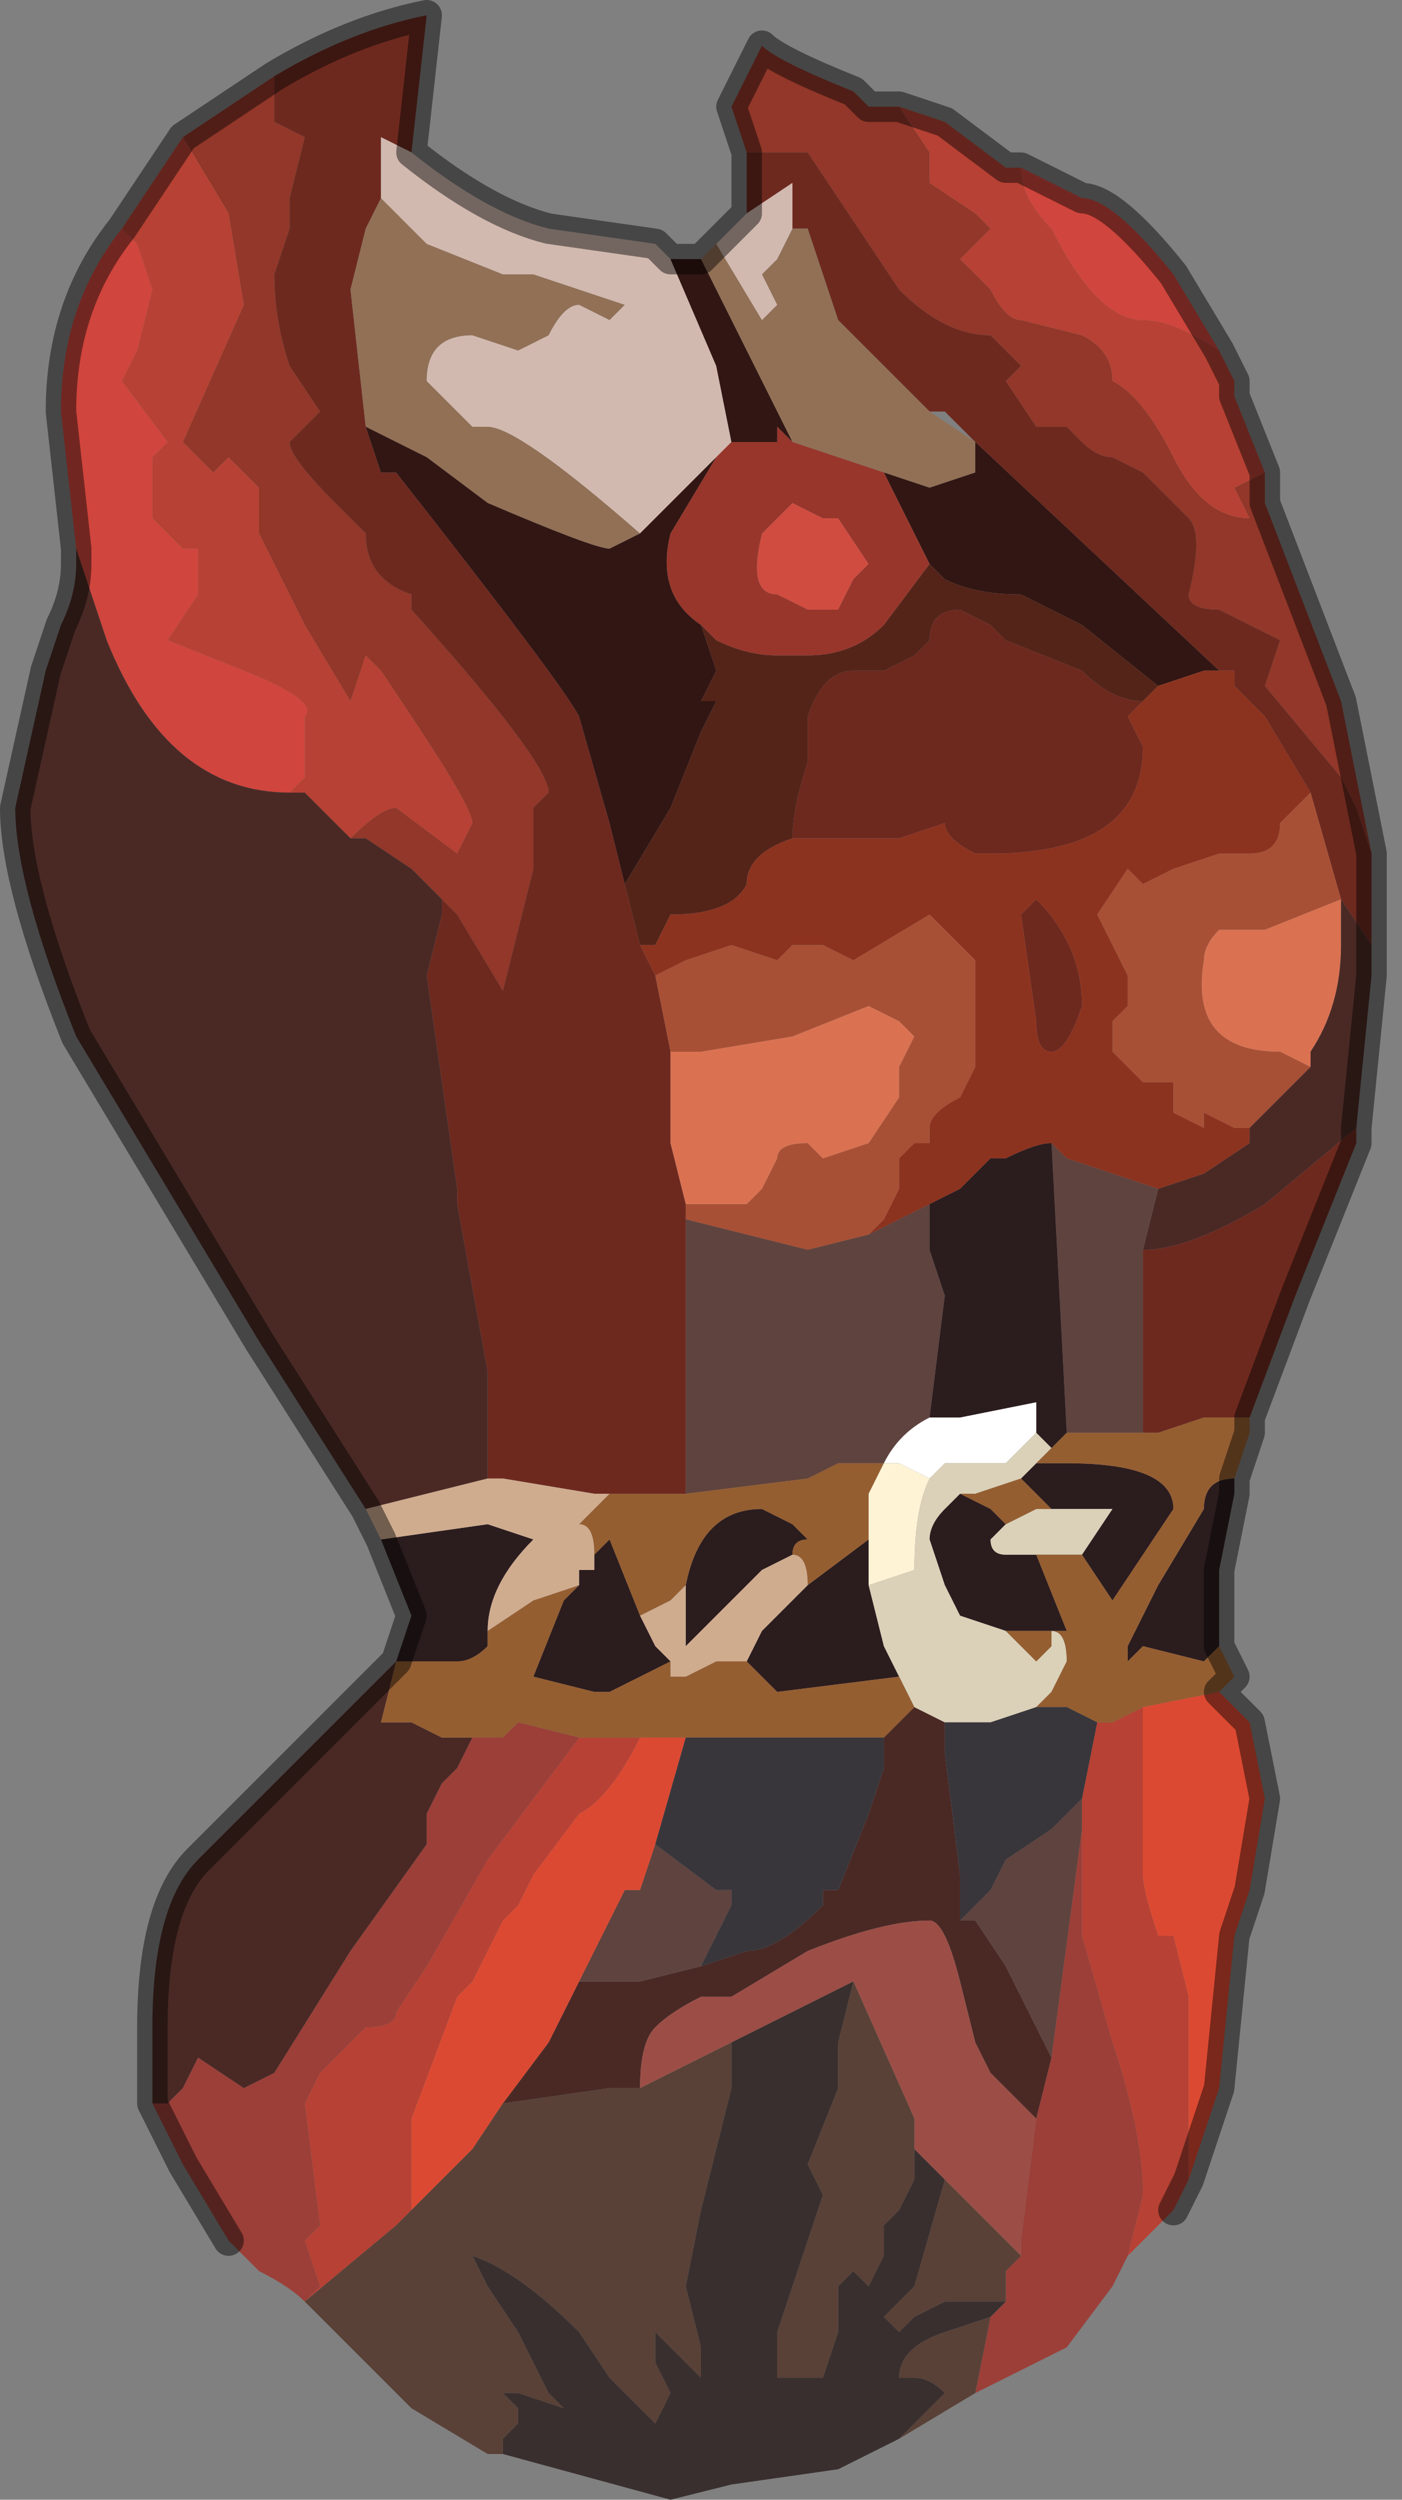 <?xml version="1.0" encoding="UTF-8" standalone="no"?>
<svg xmlns:xlink="http://www.w3.org/1999/xlink" height="8.2px" width="4.6px" xmlns="http://www.w3.org/2000/svg">
  <rect width="100%" height="100%" fill="#808080" stroke="none"/>
  <g transform="matrix(1.0, 0.0, 0.0, 1.0, 2.25, 3.6)">
    <path d="M0.7 -3.25 L0.8 -3.1 0.8 -3.0 0.95 -2.9 1.0 -2.85 0.9 -2.75 1.0 -2.65 Q1.05 -2.55 1.1 -2.55 L1.3 -2.5 Q1.4 -2.45 1.4 -2.35 1.5 -2.3 1.6 -2.1 1.7 -1.9 1.85 -1.9 L1.8 -2.0 1.8 -2.0 1.9 -2.05 1.9 -1.95 2.15 -1.3 2.25 -0.8 2.2 -0.95 2.15 -1.05 1.9 -1.35 1.95 -1.5 1.75 -1.6 Q1.65 -1.6 1.65 -1.65 1.7 -1.85 1.65 -1.9 L1.5 -2.05 1.4 -2.1 Q1.35 -2.1 1.3 -2.15 L1.25 -2.2 1.15 -2.2 1.05 -2.35 1.05 -2.35 1.1 -2.4 1.0 -2.5 Q0.85 -2.5 0.7 -2.65 L0.6 -2.8 0.5 -2.95 0.4 -3.1 0.2 -3.1 0.15 -3.25 0.25 -3.45 Q0.3 -3.4 0.55 -3.3 L0.6 -3.25 0.7 -3.25 M-1.65 -3.15 L-1.65 -3.15 -1.35 -3.35 Q-1.35 -3.3 -1.35 -3.2 L-1.25 -3.15 -1.3 -2.95 -1.3 -2.85 -1.35 -2.7 Q-1.35 -2.55 -1.3 -2.4 L-1.2 -2.25 -1.25 -2.2 -1.3 -2.15 Q-1.3 -2.1 -1.15 -1.95 L-1.05 -1.85 Q-1.05 -1.7 -0.9 -1.65 L-0.9 -1.6 Q-0.45 -1.1 -0.45 -1.0 L-0.5 -0.95 -0.5 -0.9 -0.5 -0.75 -0.6 -0.35 -0.75 -0.6 -0.8 -0.65 -0.85 -0.7 -0.9 -0.75 -1.05 -0.85 -1.1 -0.85 Q-1.0 -0.95 -0.95 -0.95 L-0.75 -0.8 -0.7 -0.9 Q-0.7 -0.95 -0.9 -1.25 L-1.0 -1.4 -1.05 -1.45 -1.1 -1.3 -1.25 -1.55 -1.4 -1.85 -1.4 -2.0 -1.5 -2.1 -1.55 -2.05 -1.65 -2.15 -1.45 -2.6 -1.5 -2.9 -1.65 -3.15" fill="#923729" fill-rule="evenodd" stroke="none"/>
    <path d="M0.7 -3.25 L0.85 -3.2 1.05 -3.05 1.1 -3.05 Q1.1 -2.95 1.2 -2.85 1.35 -2.55 1.5 -2.55 1.6 -2.55 1.75 -2.45 L1.8 -2.35 1.8 -2.3 1.9 -2.05 1.8 -2.0 1.8 -2.0 1.85 -1.9 Q1.7 -1.9 1.6 -2.1 1.5 -2.3 1.4 -2.35 1.4 -2.45 1.3 -2.5 L1.1 -2.55 Q1.05 -2.55 1.0 -2.65 L0.9 -2.75 1.0 -2.85 0.95 -2.9 0.8 -3.0 0.8 -3.1 0.7 -3.25 M1.65 3.55 L1.6 3.65 1.45 3.8 1.5 3.6 Q1.5 3.4 1.4 3.1 L1.3 2.75 1.3 2.4 1.3 2.3 1.35 2.05 1.4 2.05 1.5 2.0 1.5 2.55 Q1.5 2.6 1.55 2.75 L1.6 2.75 1.65 2.95 1.65 3.55 M-1.85 -2.85 L-1.65 -3.15 -1.5 -2.9 -1.45 -2.6 -1.65 -2.15 -1.55 -2.05 -1.5 -2.1 -1.4 -2.0 -1.4 -1.85 -1.25 -1.55 -1.1 -1.3 -1.05 -1.45 -1.0 -1.4 -0.9 -1.25 Q-0.7 -0.95 -0.7 -0.9 L-0.75 -0.8 -0.95 -0.95 Q-1.0 -0.95 -1.1 -0.85 -1.25 -1.0 -1.25 -1.0 L-1.3 -1.0 -1.25 -1.05 -1.25 -1.25 Q-1.2 -1.3 -1.45 -1.4 L-1.7 -1.5 -1.6 -1.65 -1.6 -1.8 -1.65 -1.8 -1.75 -1.9 -1.75 -2.1 -1.7 -2.15 Q-1.7 -2.15 -1.85 -2.35 L-1.8 -2.45 -1.75 -2.65 -1.8 -2.8 -1.85 -2.85 M-0.35 2.1 L-0.3 2.1 -0.15 2.1 Q-0.25 2.3 -0.35 2.35 L-0.5 2.55 -0.55 2.65 -0.6 2.7 -0.7 2.9 -0.75 2.95 -0.9 3.35 -0.9 3.65 -0.95 3.7 -1.25 3.95 -1.2 3.9 -1.25 3.75 -1.2 3.7 -1.25 3.3 -1.2 3.2 -1.05 3.05 Q-0.95 3.05 -0.95 3.0 L-0.85 2.85 -0.65 2.5 -0.35 2.1" fill="#b74134" fill-rule="evenodd" stroke="none"/>
    <path d="M0.2 -3.1 L0.4 -3.1 0.5 -2.95 0.6 -2.8 0.7 -2.65 Q0.85 -2.5 1.0 -2.5 L1.1 -2.4 1.05 -2.35 1.05 -2.35 1.15 -2.2 1.25 -2.2 1.3 -2.15 Q1.35 -2.1 1.4 -2.1 L1.5 -2.05 1.65 -1.9 Q1.7 -1.85 1.65 -1.65 1.65 -1.6 1.75 -1.6 L1.95 -1.5 1.9 -1.35 2.15 -1.05 2.2 -0.95 2.25 -0.8 2.25 -0.5 2.15 -0.65 2.05 -1.0 1.9 -1.25 1.8 -1.35 1.8 -1.4 1.75 -1.4 0.95 -2.15 0.85 -2.25 0.8 -2.25 0.55 -2.5 0.5 -2.55 0.4 -2.85 0.35 -2.85 0.35 -3.0 0.2 -2.9 0.2 -3.1 M2.15 -0.65 L2.15 -0.65 M0.35 -0.85 Q0.35 -0.95 0.4 -1.1 L0.4 -1.25 Q0.45 -1.4 0.55 -1.4 L0.6 -1.4 0.65 -1.4 0.75 -1.45 0.8 -1.5 Q0.8 -1.6 0.9 -1.6 L1.0 -1.55 Q1.05 -1.5 1.05 -1.5 L1.3 -1.4 Q1.4 -1.3 1.5 -1.3 L1.45 -1.25 1.5 -1.15 Q1.5 -0.8 1.0 -0.8 L0.95 -0.8 Q0.85 -0.85 0.85 -0.9 L0.7 -0.85 0.55 -0.85 0.35 -0.85 M-0.15 -0.5 L-0.1 -0.4 -0.05 -0.15 -0.05 0.15 0.0 0.35 0.0 0.4 0.0 1.15 0.0 1.3 -0.25 1.3 -0.3 1.3 -0.6 1.25 -0.65 1.25 -0.65 0.9 -0.75 0.35 -0.75 0.3 -0.85 -0.4 -0.8 -0.6 -0.8 -0.65 -0.75 -0.6 -0.6 -0.35 -0.5 -0.75 -0.5 -0.9 -0.5 -0.95 -0.45 -1.0 Q-0.45 -1.1 -0.9 -1.6 L-0.9 -1.65 Q-1.05 -1.7 -1.05 -1.85 L-1.15 -1.95 Q-1.3 -2.1 -1.3 -2.15 L-1.25 -2.2 -1.2 -2.25 -1.3 -2.4 Q-1.35 -2.55 -1.35 -2.7 L-1.3 -2.85 -1.3 -2.95 -1.25 -3.15 -1.35 -3.2 Q-1.35 -3.3 -1.35 -3.35 -1.1 -3.5 -0.85 -3.55 L-0.9 -3.1 -1.0 -3.15 -1.0 -2.95 -1.05 -2.85 -1.1 -2.65 -1.05 -2.2 -1.0 -2.05 -0.95 -2.05 Q-0.4 -1.35 -0.35 -1.25 L-0.25 -0.9 -0.2 -0.7 -0.15 -0.5 -0.15 -0.5 M1.15 -0.65 L1.15 -0.65 Q1.3 -0.5 1.3 -0.3 1.25 -0.15 1.2 -0.15 1.15 -0.15 1.15 -0.25 L1.1 -0.6 1.15 -0.65 M2.2 0.1 L2.2 0.15 2.0 0.65 1.85 1.05 1.7 1.05 1.55 1.1 1.5 1.1 1.5 0.5 Q1.65 0.5 1.9 0.35 L2.2 0.1" fill="#6e291f" fill-rule="evenodd" stroke="none"/>
    <path d="M0.35 -2.85 L0.4 -2.85 0.5 -2.55 0.55 -2.5 0.8 -2.25 0.95 -2.15 0.95 -2.05 0.8 -2.0 0.65 -2.05 0.65 -2.05 0.35 -2.15 0.05 -2.75 0.1 -2.8 0.25 -2.55 0.3 -2.6 0.25 -2.7 0.3 -2.75 0.35 -2.85 0.35 -2.85 M-1.05 -2.2 L-1.1 -2.65 -1.05 -2.85 -1.0 -2.95 -0.85 -2.8 -0.6 -2.7 -0.5 -2.7 -0.2 -2.6 -0.25 -2.55 -0.35 -2.6 Q-0.4 -2.6 -0.45 -2.5 L-0.55 -2.45 -0.7 -2.5 Q-0.85 -2.5 -0.85 -2.35 L-0.75 -2.25 -0.7 -2.2 -0.65 -2.2 Q-0.55 -2.2 -0.15 -1.85 L-0.25 -1.8 Q-0.3 -1.8 -0.65 -1.95 L-0.85 -2.1 -1.05 -2.2" fill="#917056" fill-rule="evenodd" stroke="none"/>
    <path d="M0.2 -2.9 L0.35 -3.0 0.35 -2.85 0.35 -2.85 0.3 -2.75 0.25 -2.7 0.3 -2.6 0.25 -2.55 0.1 -2.8 0.15 -2.85 0.2 -2.9 M-0.05 -2.75 L0.1 -2.4 0.15 -2.15 0.1 -2.1 -0.15 -1.85 Q-0.55 -2.2 -0.65 -2.2 L-0.7 -2.2 -0.75 -2.25 -0.85 -2.35 Q-0.85 -2.5 -0.7 -2.5 L-0.55 -2.45 -0.45 -2.5 Q-0.4 -2.6 -0.35 -2.6 L-0.25 -2.55 -0.2 -2.6 -0.5 -2.7 -0.6 -2.7 -0.85 -2.8 -1.0 -2.95 -1.0 -3.15 -0.9 -3.1 Q-0.65 -2.9 -0.45 -2.85 L-0.1 -2.8 -0.05 -2.75" fill="#d2b9af" fill-rule="evenodd" stroke="none"/>
    <path d="M0.95 -2.15 L1.75 -1.4 1.8 -1.4 1.7 -1.4 1.55 -1.35 1.55 -1.35 1.3 -1.55 1.1 -1.65 Q0.95 -1.65 0.85 -1.7 L0.8 -1.75 0.8 -1.75 0.75 -1.85 0.65 -2.05 0.8 -2.0 0.95 -2.05 0.95 -2.15 M0.05 -2.75 L0.35 -2.15 0.3 -2.2 0.3 -2.15 0.2 -2.15 0.15 -2.15 0.1 -2.4 -0.05 -2.75 0.0 -2.75 0.0 -2.75 0.05 -2.75 M0.1 -2.1 L-0.05 -1.85 Q-0.1 -1.65 0.05 -1.55 L0.1 -1.4 0.05 -1.3 0.1 -1.3 0.05 -1.2 -0.05 -0.95 -0.2 -0.7 -0.25 -0.9 -0.35 -1.25 Q-0.4 -1.35 -0.95 -2.05 L-1.0 -2.05 -1.05 -2.2 -0.85 -2.1 -0.65 -1.95 Q-0.3 -1.8 -0.25 -1.8 L-0.15 -1.85 0.1 -2.1" fill="#311613" fill-rule="evenodd" stroke="none"/>
    <path d="M1.75 -2.45 Q1.6 -2.55 1.5 -2.55 1.35 -2.55 1.2 -2.85 1.1 -2.95 1.1 -3.05 L1.3 -2.95 Q1.4 -2.95 1.6 -2.7 L1.75 -2.45 M-2.0 -1.8 L-2.0 -1.8 -2.05 -2.25 Q-2.05 -2.6 -1.85 -2.85 L-1.8 -2.8 -1.75 -2.65 -1.8 -2.45 -1.85 -2.35 Q-1.7 -2.15 -1.7 -2.15 L-1.75 -2.1 -1.75 -1.9 -1.65 -1.8 -1.6 -1.8 -1.6 -1.65 -1.7 -1.5 -1.45 -1.4 Q-1.2 -1.3 -1.25 -1.25 L-1.25 -1.05 -1.3 -1.0 Q-1.7 -1.0 -1.9 -1.5 L-2.0 -1.8" fill="#d0453d" fill-rule="evenodd" stroke="none"/>
    <path d="M0.8 -1.75 L0.85 -1.7 Q0.95 -1.65 1.1 -1.65 L1.3 -1.55 1.55 -1.35 1.5 -1.3 Q1.4 -1.3 1.3 -1.4 L1.05 -1.5 Q1.05 -1.5 1.0 -1.55 L0.9 -1.6 Q0.8 -1.6 0.8 -1.5 L0.75 -1.45 0.65 -1.4 0.6 -1.4 0.55 -1.4 Q0.45 -1.4 0.4 -1.25 L0.4 -1.1 Q0.35 -0.95 0.35 -0.85 0.2 -0.8 0.2 -0.7 0.15 -0.6 -0.05 -0.6 L-0.1 -0.5 -0.15 -0.5 -0.15 -0.5 -0.2 -0.7 -0.05 -0.95 0.05 -1.2 0.1 -1.3 0.05 -1.3 0.1 -1.4 0.05 -1.55 0.1 -1.5 Q0.2 -1.45 0.3 -1.45 L0.4 -1.45 Q0.55 -1.45 0.65 -1.55 L0.8 -1.75" fill="#542419" fill-rule="evenodd" stroke="none"/>
    <path d="M1.8 -1.4 L1.8 -1.35 1.9 -1.25 2.05 -1.0 2.05 -1.0 1.95 -0.9 Q1.95 -0.8 1.85 -0.8 L1.75 -0.8 1.6 -0.75 1.5 -0.7 1.45 -0.75 1.35 -0.6 1.4 -0.5 1.45 -0.4 1.45 -0.3 1.4 -0.25 1.4 -0.15 1.5 -0.05 1.6 -0.05 1.6 0.05 1.7 0.1 1.7 0.05 1.8 0.1 1.85 0.1 1.85 0.15 1.7 0.25 1.55 0.3 Q1.4 0.25 1.25 0.2 L1.2 0.15 Q1.15 0.15 1.05 0.2 L1.0 0.2 0.9 0.3 0.8 0.35 0.7 0.4 0.6 0.45 0.65 0.4 0.7 0.3 0.7 0.2 0.75 0.15 0.8 0.15 0.8 0.1 Q0.8 0.05 0.9 0.0 L0.95 -0.1 0.95 -0.45 0.8 -0.6 0.55 -0.45 0.45 -0.5 0.35 -0.5 0.3 -0.45 0.15 -0.5 0.0 -0.45 -0.1 -0.4 -0.15 -0.5 -0.1 -0.5 -0.05 -0.6 Q0.15 -0.6 0.2 -0.7 0.2 -0.8 0.35 -0.85 L0.55 -0.85 0.7 -0.85 0.85 -0.9 Q0.85 -0.85 0.95 -0.8 L1.0 -0.8 Q1.5 -0.8 1.5 -1.15 L1.45 -1.25 1.5 -1.3 1.55 -1.35 1.55 -1.35 1.7 -1.4 1.8 -1.4 M1.15 -0.65 L1.1 -0.6 1.15 -0.25 Q1.15 -0.15 1.2 -0.15 1.25 -0.15 1.3 -0.3 1.3 -0.5 1.15 -0.65 L1.15 -0.65" fill="#8c331f" fill-rule="evenodd" stroke="none"/>
    <path d="M0.3 -1.9 L0.35 -1.95 0.45 -1.9 0.5 -1.9 0.6 -1.75 0.55 -1.7 0.5 -1.6 0.45 -1.6 0.4 -1.6 0.3 -1.65 Q0.2 -1.65 0.25 -1.85 L0.3 -1.9 0.3 -1.9" fill="#d14c40" fill-rule="evenodd" stroke="none"/>
    <path d="M0.35 -2.15 L0.65 -2.05 0.65 -2.05 0.75 -1.85 0.8 -1.75 0.8 -1.75 0.65 -1.55 Q0.55 -1.45 0.4 -1.45 L0.3 -1.45 Q0.2 -1.45 0.1 -1.5 L0.05 -1.55 Q-0.1 -1.65 -0.05 -1.85 L0.1 -2.1 0.15 -2.15 0.2 -2.15 0.3 -2.15 0.3 -2.2 0.35 -2.15 M0.3 -1.9 L0.3 -1.9 0.25 -1.85 Q0.2 -1.65 0.3 -1.65 L0.4 -1.6 0.45 -1.6 0.5 -1.6 0.55 -1.7 0.6 -1.75 0.5 -1.9 0.45 -1.9 0.35 -1.95 0.3 -1.9" fill="#98362c" fill-rule="evenodd" stroke="none"/>
    <path d="M2.05 -1.0 L2.15 -0.65 2.15 -0.65 1.9 -0.55 1.75 -0.55 Q1.7 -0.5 1.7 -0.45 1.65 -0.15 1.95 -0.15 L2.05 -0.1 1.9 0.05 1.85 0.1 1.8 0.1 1.7 0.05 1.7 0.1 1.6 0.05 1.6 -0.05 1.5 -0.05 1.4 -0.15 1.4 -0.25 1.45 -0.3 1.45 -0.4 1.4 -0.5 1.35 -0.6 1.45 -0.75 1.5 -0.7 1.6 -0.75 1.75 -0.8 1.85 -0.8 Q1.95 -0.8 1.95 -0.9 L2.05 -1.0 2.05 -1.0 M-0.1 -0.4 L0.0 -0.45 0.15 -0.5 0.3 -0.45 0.35 -0.5 0.45 -0.5 0.55 -0.45 0.8 -0.6 0.95 -0.45 0.95 -0.1 0.9 0.0 Q0.8 0.05 0.8 0.1 L0.8 0.15 0.75 0.15 0.7 0.2 0.7 0.3 0.65 0.4 0.6 0.45 0.4 0.5 0.0 0.4 0.0 0.35 0.05 0.35 0.15 0.35 0.2 0.35 0.25 0.3 0.3 0.2 Q0.3 0.15 0.4 0.15 L0.45 0.2 0.6 0.15 0.7 0.0 0.7 -0.1 0.75 -0.2 0.7 -0.25 0.6 -0.3 0.35 -0.2 0.05 -0.15 -0.05 -0.15 -0.1 -0.4" fill="#a85035" fill-rule="evenodd" stroke="none"/>
    <path d="M2.15 -0.65 L2.15 -0.65 2.15 -0.65 2.15 -0.5 Q2.15 -0.3 2.05 -0.15 L2.05 -0.1 1.95 -0.15 Q1.65 -0.15 1.7 -0.45 1.7 -0.5 1.75 -0.55 L1.9 -0.55 2.15 -0.65 M-0.05 -0.15 L0.05 -0.15 0.35 -0.2 0.6 -0.3 0.7 -0.25 0.75 -0.2 0.7 -0.1 0.7 0.0 0.6 0.15 0.45 0.2 0.4 0.15 Q0.3 0.15 0.3 0.2 L0.25 0.3 0.2 0.35 0.15 0.35 0.05 0.35 0.0 0.35 -0.05 0.15 -0.05 -0.15" fill="#da7252" fill-rule="evenodd" stroke="none"/>
    <path d="M2.15 -0.65 L2.25 -0.5 2.25 -0.4 2.2 0.1 1.9 0.35 Q1.65 0.5 1.5 0.5 L1.55 0.3 1.7 0.25 1.85 0.15 1.85 0.1 1.9 0.05 2.05 -0.1 2.05 -0.15 Q2.15 -0.3 2.15 -0.5 L2.15 -0.65 M-1.75 3.3 L-1.75 3.05 Q-1.75 2.65 -1.6 2.5 L-1.5 2.4 -0.95 1.85 -0.95 1.85 -1.0 2.05 -0.9 2.05 -0.8 2.1 -0.7 2.1 -0.7 2.1 -0.75 2.2 -0.8 2.25 -0.85 2.35 -0.85 2.45 -1.1 2.8 -1.35 3.2 -1.45 3.25 -1.6 3.15 -1.65 3.25 -1.7 3.3 -1.75 3.3 M-1.05 1.35 L-1.4 0.8 -1.55 0.55 -1.55 0.55 -2.0 -0.2 Q-2.2 -0.7 -2.2 -0.95 L-2.1 -1.4 -2.05 -1.55 Q-2.0 -1.65 -2.0 -1.75 L-2.0 -1.8 -1.9 -1.5 Q-1.7 -1.0 -1.3 -1.0 L-1.25 -1.0 Q-1.25 -1.0 -1.1 -0.85 L-1.05 -0.85 -0.9 -0.75 -0.85 -0.7 -0.8 -0.65 -0.8 -0.6 -0.85 -0.4 -0.75 0.3 -0.75 0.35 -0.65 0.9 -0.65 1.25 -1.05 1.35 M0.75 2.0 L0.85 2.05 0.85 2.15 0.9 2.55 0.9 2.7 0.95 2.7 1.05 2.85 1.2 3.15 1.15 3.35 1.1 3.3 1.05 3.25 1.0 3.2 0.95 3.1 0.9 2.9 Q0.85 2.7 0.8 2.7 0.65 2.7 0.4 2.8 L0.15 2.95 0.05 2.95 Q-0.05 3.0 -0.1 3.05 -0.15 3.1 -0.15 3.25 L-0.2 3.25 Q-0.2 3.25 -0.25 3.25 L-0.6 3.3 -0.45 3.1 -0.35 2.9 -0.15 2.9 0.05 2.85 0.2 2.8 Q0.3 2.8 0.45 2.65 L0.45 2.6 0.5 2.6 0.6 2.35 0.65 2.2 0.65 2.1 0.75 2.0" fill="#4a2925" fill-rule="evenodd" stroke="none"/>
    <path d="M0.6 0.45 L0.7 0.4 0.8 0.35 0.8 0.5 0.85 0.65 0.8 1.05 Q0.7 1.1 0.65 1.2 L0.5 1.2 0.4 1.25 0.0 1.3 0.0 1.15 0.0 0.4 0.4 0.5 0.6 0.45 M1.2 0.15 L1.25 0.2 Q1.4 0.25 1.55 0.3 L1.5 0.5 1.5 1.1 1.45 1.1 1.3 1.1 1.25 1.1 1.2 0.15 M-0.1 2.45 L0.1 2.6 0.15 2.6 0.15 2.65 0.1 2.75 0.05 2.85 -0.15 2.9 -0.35 2.9 -0.2 2.6 -0.15 2.6 -0.1 2.45 M0.9 2.7 L0.95 2.65 1.0 2.6 1.05 2.5 1.2 2.4 1.3 2.3 1.3 2.4 1.2 3.15 1.05 2.85 0.95 2.7 0.9 2.7" fill="#5f433e" fill-rule="evenodd" stroke="none"/>
    <path d="M0.8 0.35 L0.9 0.3 1.0 0.2 1.05 0.2 Q1.15 0.15 1.2 0.15 L1.25 1.1 1.2 1.15 1.15 1.1 1.15 1.0 0.9 1.05 0.8 1.05 0.85 0.65 0.8 0.5 0.8 0.35 M1.8 1.25 L1.8 1.3 1.75 1.55 1.75 1.8 1.7 1.85 1.5 1.8 1.45 1.85 1.45 1.8 1.55 1.6 1.7 1.35 Q1.7 1.25 1.8 1.25 M-0.95 1.85 L-0.9 1.7 -1.0 1.45 -0.65 1.4 -0.5 1.45 Q-0.65 1.6 -0.65 1.75 L-0.65 1.8 Q-0.7 1.85 -0.75 1.85 L-0.95 1.85 -0.95 1.85 M0.6 1.6 L0.65 1.8 0.7 1.9 0.3 1.95 0.2 1.85 0.25 1.75 0.35 1.65 0.4 1.6 0.6 1.45 0.6 1.6 M1.05 1.75 L0.9 1.7 0.85 1.6 0.8 1.45 Q0.8 1.4 0.85 1.35 0.9 1.3 0.9 1.3 L1.0 1.35 1.05 1.4 1.0 1.45 Q1.0 1.5 1.05 1.5 L1.15 1.5 1.25 1.75 1.05 1.75 M1.1 1.25 L1.15 1.2 1.25 1.2 Q1.6 1.2 1.6 1.35 L1.5 1.5 1.4 1.65 1.3 1.5 1.4 1.35 1.3 1.35 1.2 1.35 1.1 1.25 M0.0 1.6 Q0.05 1.35 0.25 1.35 L0.35 1.4 0.4 1.45 Q0.35 1.45 0.35 1.5 L0.25 1.55 0.0 1.8 0.0 1.6 M-0.05 1.85 L-0.05 1.85 -0.25 1.95 -0.25 1.95 -0.3 1.95 -0.5 1.9 -0.4 1.65 -0.35 1.6 -0.35 1.55 -0.3 1.55 -0.3 1.5 -0.25 1.45 -0.15 1.7 -0.1 1.8 -0.05 1.85" fill="#2b1c1e" fill-rule="evenodd" stroke="none"/>
    <path d="M0.8 1.05 L0.9 1.05 1.15 1.0 1.15 1.1 1.05 1.2 0.85 1.2 Q0.85 1.2 0.8 1.25 L0.7 1.2 0.65 1.2 Q0.7 1.1 0.8 1.05" fill="#ffffff" fill-rule="evenodd" stroke="none"/>
    <path d="M1.15 1.1 L1.2 1.15 1.15 1.2 1.1 1.25 0.95 1.3 0.9 1.3 Q0.9 1.3 0.85 1.35 0.8 1.4 0.8 1.45 L0.85 1.6 0.9 1.7 1.05 1.75 Q1.1 1.8 1.15 1.85 L1.2 1.8 1.2 1.75 Q1.25 1.75 1.25 1.85 L1.2 1.95 1.15 2.0 1.0 2.05 0.9 2.05 0.85 2.05 0.75 2.0 0.7 1.9 0.65 1.8 0.6 1.6 0.75 1.55 Q0.75 1.35 0.8 1.25 0.85 1.2 0.85 1.2 L1.05 1.2 1.15 1.1 M1.3 1.5 L1.15 1.5 1.05 1.5 Q1.0 1.5 1.0 1.45 L1.05 1.4 1.15 1.35 1.2 1.35 1.3 1.35 1.4 1.35 1.3 1.5" fill="#dbd1b8" fill-rule="evenodd" stroke="none"/>
    <path d="M1.5 1.1 L1.55 1.1 1.7 1.05 1.85 1.05 1.85 1.1 1.8 1.25 Q1.7 1.25 1.7 1.35 L1.55 1.6 1.45 1.8 1.45 1.85 1.5 1.8 1.7 1.85 1.75 1.8 1.8 1.9 1.75 1.95 1.5 2.0 1.4 2.05 1.35 2.05 1.25 2.0 1.15 2.0 1.2 1.95 1.25 1.85 Q1.25 1.75 1.2 1.75 L1.2 1.8 1.15 1.85 Q1.1 1.8 1.05 1.75 L1.25 1.75 1.15 1.5 1.3 1.5 1.4 1.65 1.5 1.5 1.6 1.35 Q1.6 1.2 1.25 1.2 L1.15 1.2 1.2 1.15 1.25 1.1 1.3 1.1 1.45 1.1 1.5 1.1 M-0.95 1.85 L-0.95 1.85 -0.95 1.85 -0.75 1.85 Q-0.7 1.85 -0.65 1.8 L-0.65 1.75 -0.5 1.65 -0.35 1.6 -0.4 1.65 -0.5 1.9 -0.3 1.95 -0.25 1.95 -0.25 1.95 -0.05 1.85 -0.05 1.85 -0.05 1.9 0.0 1.9 0.1 1.85 0.15 1.85 0.2 1.85 0.3 1.95 0.7 1.9 0.75 2.0 0.65 2.1 0.45 2.1 0.0 2.1 -0.15 2.1 -0.3 2.1 -0.35 2.1 -0.55 2.05 -0.6 2.1 -0.7 2.1 -0.8 2.1 -0.9 2.05 -1.0 2.05 -0.95 1.85 M0.9 1.3 L0.95 1.3 1.1 1.25 1.2 1.35 1.15 1.35 1.05 1.4 1.0 1.35 0.9 1.3 M0.0 1.3 L0.4 1.25 0.5 1.2 0.65 1.2 0.6 1.3 0.6 1.45 0.4 1.6 0.35 1.65 0.4 1.6 Q0.4 1.5 0.35 1.5 0.35 1.45 0.4 1.45 L0.35 1.4 0.25 1.35 Q0.05 1.35 0.0 1.6 L-0.05 1.65 -0.15 1.7 -0.1 1.8 -0.15 1.7 -0.25 1.45 -0.3 1.5 -0.3 1.5 Q-0.3 1.4 -0.35 1.4 L-0.3 1.35 -0.25 1.3 0.0 1.3" fill="#955e31" fill-rule="evenodd" stroke="none"/>
    <path d="M0.8 1.25 Q0.75 1.35 0.75 1.55 L0.6 1.6 0.6 1.45 0.6 1.3 0.65 1.2 0.7 1.2 0.8 1.25" fill="#fff3d6" fill-rule="evenodd" stroke="none"/>
    <path d="M-1.0 1.45 L-1.05 1.35 -0.65 1.25 -0.6 1.25 -0.3 1.3 -0.25 1.3 -0.3 1.35 -0.35 1.4 Q-0.3 1.4 -0.3 1.5 L-0.3 1.5 -0.3 1.55 -0.35 1.55 -0.35 1.6 -0.5 1.65 -0.65 1.75 Q-0.65 1.6 -0.5 1.45 L-0.65 1.4 -1.0 1.45 M0.0 1.6 L0.0 1.8 0.25 1.55 0.35 1.5 Q0.4 1.5 0.4 1.6 L0.35 1.65 0.25 1.75 0.2 1.85 0.15 1.85 0.1 1.85 0.0 1.9 -0.05 1.9 -0.05 1.85 -0.1 1.8 -0.15 1.7 -0.05 1.65 0.0 1.6" fill="#d0ac8f" fill-rule="evenodd" stroke="none"/>
    <path d="M1.75 1.95 L1.85 2.05 1.9 2.3 1.85 2.6 1.8 2.75 1.75 3.25 1.7 3.4 1.65 3.55 1.65 2.95 1.6 2.75 1.55 2.75 Q1.5 2.6 1.5 2.55 L1.5 2.0 1.75 1.95 M0.0 2.1 L-0.1 2.45 -0.15 2.6 -0.2 2.6 -0.35 2.9 -0.45 3.1 -0.6 3.3 -0.7 3.45 -0.95 3.7 -0.9 3.65 -0.9 3.35 -0.75 2.95 -0.7 2.9 -0.6 2.7 -0.55 2.65 -0.5 2.55 -0.35 2.35 Q-0.25 2.3 -0.15 2.1 L0.0 2.1" fill="#dc4932" fill-rule="evenodd" stroke="none"/>
    <path d="M0.85 2.05 L0.9 2.05 1.0 2.05 1.15 2.0 1.25 2.0 1.35 2.05 1.3 2.3 1.2 2.4 1.05 2.5 1.0 2.6 0.95 2.65 0.9 2.7 0.9 2.55 0.85 2.15 0.85 2.05 M0.0 2.1 L0.45 2.1 0.65 2.1 0.65 2.2 0.6 2.35 0.5 2.6 0.45 2.6 0.45 2.65 Q0.3 2.8 0.2 2.8 L0.05 2.85 0.1 2.75 0.15 2.65 0.15 2.6 0.1 2.6 -0.1 2.45 0.0 2.1" fill="#38363b" fill-rule="evenodd" stroke="none"/>
    <path d="M1.15 3.35 L1.1 3.75 1.1 3.8 1.05 3.75 0.9 3.6 0.85 3.55 0.75 3.45 0.75 3.35 0.55 2.9 0.15 3.1 -0.15 3.25 Q-0.15 3.1 -0.1 3.05 -0.05 3.0 0.05 2.95 L0.15 2.95 0.4 2.8 Q0.65 2.7 0.8 2.7 0.85 2.7 0.9 2.9 L0.95 3.1 1.0 3.2 1.05 3.25 1.1 3.3 1.15 3.35" fill="#9c4e46" fill-rule="evenodd" stroke="none"/>
    <path d="M1.45 3.8 L1.4 3.9 1.25 4.1 1.05 4.2 0.95 4.25 1.0 4.0 1.05 3.95 1.05 3.85 1.1 3.8 1.1 3.75 1.15 3.35 1.2 3.15 1.3 2.4 1.3 2.75 1.4 3.1 Q1.5 3.4 1.5 3.6 L1.45 3.8 M-1.25 3.95 Q-1.3 3.9 -1.4 3.85 L-1.5 3.75 -1.65 3.5 -1.75 3.3 -1.7 3.3 -1.65 3.25 -1.6 3.15 -1.45 3.25 -1.35 3.2 -1.1 2.8 -0.85 2.45 -0.85 2.35 -0.8 2.25 -0.75 2.2 -0.7 2.1 -0.7 2.1 -0.65 2.1 -0.6 2.1 -0.55 2.05 -0.35 2.1 -0.65 2.5 -0.85 2.85 -0.95 3.0 Q-0.95 3.05 -1.05 3.05 L-1.2 3.2 -1.25 3.3 -1.2 3.7 -1.25 3.75 -1.2 3.9 -1.25 3.95" fill="#9b3f38" fill-rule="evenodd" stroke="none"/>
    <path d="M0.95 4.25 L0.7 4.4 0.75 4.35 0.85 4.25 Q0.8 4.2 0.75 4.2 L0.65 4.2 0.7 4.2 Q0.7 4.1 0.85 4.05 L1.0 4.0 0.95 4.25 M-0.6 4.45 L-0.65 4.45 -0.9 4.3 -1.25 3.95 -1.25 3.95 -0.95 3.7 -0.7 3.45 -0.6 3.3 -0.25 3.25 Q-0.2 3.25 -0.2 3.25 L-0.15 3.25 0.15 3.1 0.15 3.25 0.05 3.65 0.0 3.9 0.05 4.1 0.05 4.2 -0.1 4.05 -0.1 4.1 -0.1 4.15 -0.05 4.25 -0.1 4.35 -0.25 4.2 -0.35 4.05 -0.35 4.05 Q-0.55 3.85 -0.7 3.8 L-0.7 3.8 -0.65 3.9 -0.55 4.05 -0.55 4.05 -0.45 4.25 -0.4 4.3 -0.4 4.3 -0.55 4.25 -0.6 4.25 -0.55 4.3 -0.55 4.35 -0.6 4.4 -0.6 4.45 M1.1 3.8 L1.05 3.85 1.05 3.95 0.9 3.95 0.85 3.95 0.75 4.0 0.7 4.05 0.65 4.0 0.75 3.9 0.85 3.55 0.9 3.6 1.05 3.75 1.1 3.8 M0.75 3.45 L0.75 3.55 0.7 3.65 0.65 3.7 0.65 3.8 0.6 3.9 0.55 3.85 0.5 3.9 0.5 4.05 0.45 4.2 0.35 4.2 0.3 4.2 0.3 4.05 0.45 3.6 0.4 3.5 0.5 3.25 0.5 3.1 0.55 2.9 0.75 3.35 0.75 3.45" fill="#594137" fill-rule="evenodd" stroke="none"/>
    <path d="M0.7 4.4 L0.5 4.5 0.15 4.55 -0.05 4.6 -0.6 4.45 -0.6 4.4 -0.55 4.35 -0.55 4.3 -0.6 4.25 -0.55 4.25 -0.4 4.3 -0.4 4.3 -0.45 4.25 -0.55 4.05 -0.55 4.05 -0.65 3.9 -0.7 3.8 -0.7 3.8 Q-0.55 3.85 -0.35 4.05 L-0.35 4.05 -0.25 4.2 -0.1 4.35 -0.05 4.25 -0.1 4.15 -0.1 4.1 -0.1 4.05 0.05 4.2 0.05 4.1 0.0 3.9 0.05 3.65 0.15 3.25 0.15 3.1 0.55 2.9 0.5 3.1 0.5 3.25 0.4 3.5 0.45 3.6 0.3 4.05 0.3 4.2 0.35 4.2 0.45 4.2 0.5 4.05 0.5 3.9 0.55 3.85 0.6 3.9 0.65 3.8 0.65 3.7 0.7 3.65 0.75 3.55 0.75 3.45 0.85 3.55 0.75 3.9 0.65 4.0 0.7 4.05 0.75 4.0 0.85 3.95 0.9 3.95 1.05 3.95 1.0 4.0 0.85 4.05 Q0.7 4.1 0.7 4.2 L0.65 4.2 0.75 4.2 Q0.8 4.2 0.85 4.25 L0.75 4.35 0.7 4.4" fill="#392f2e" fill-rule="evenodd" stroke="none"/>
    <path d="M1.1 -3.05 L1.05 -3.05 0.85 -3.2 0.7 -3.25 0.6 -3.25 0.55 -3.3 Q0.3 -3.4 0.25 -3.45 L0.15 -3.25 0.2 -3.1 0.2 -2.9 0.15 -2.85 0.1 -2.8 0.05 -2.75 0.0 -2.75 0.0 -2.75 -0.05 -2.75 -0.1 -2.8 -0.45 -2.85 Q-0.65 -2.9 -0.9 -3.1 L-0.85 -3.55 Q-1.1 -3.5 -1.35 -3.35 L-1.65 -3.15 -1.65 -3.15 -1.85 -2.85 Q-2.05 -2.6 -2.05 -2.25 L-2.0 -1.8 -2.0 -1.8 -2.0 -1.75 Q-2.0 -1.65 -2.05 -1.55 L-2.1 -1.4 -2.2 -0.95 Q-2.2 -0.7 -2.0 -0.2 L-1.55 0.55 -1.55 0.55 -1.4 0.8 -1.05 1.35 -1.0 1.45 -0.9 1.7 -0.95 1.85 -0.95 1.85 -0.95 1.85 -1.5 2.4 -1.6 2.5 Q-1.75 2.65 -1.75 3.05 L-1.75 3.3 -1.65 3.5 -1.5 3.75 M1.9 -2.05 L1.8 -2.3 1.8 -2.35 1.75 -2.45 1.6 -2.7 Q1.4 -2.95 1.3 -2.95 L1.1 -3.05 M2.25 -0.8 L2.15 -1.3 1.9 -1.95 1.9 -2.05 M2.25 -0.5 L2.25 -0.8 M2.2 0.1 L2.25 -0.4 2.25 -0.5 M1.85 1.05 L2.0 0.65 2.2 0.15 2.2 0.1 M1.85 1.05 L1.85 1.1 1.8 1.25 1.8 1.3 1.75 1.55 1.75 1.8 1.8 1.9 1.75 1.95 1.85 2.05 1.9 2.3 1.85 2.6 1.8 2.75 1.75 3.25 1.7 3.4 1.65 3.55 1.6 3.65" fill="none" stroke="#000000" stroke-linecap="round" stroke-linejoin="round" stroke-opacity="0.451" stroke-width="0.1"/>
  </g>
</svg>
